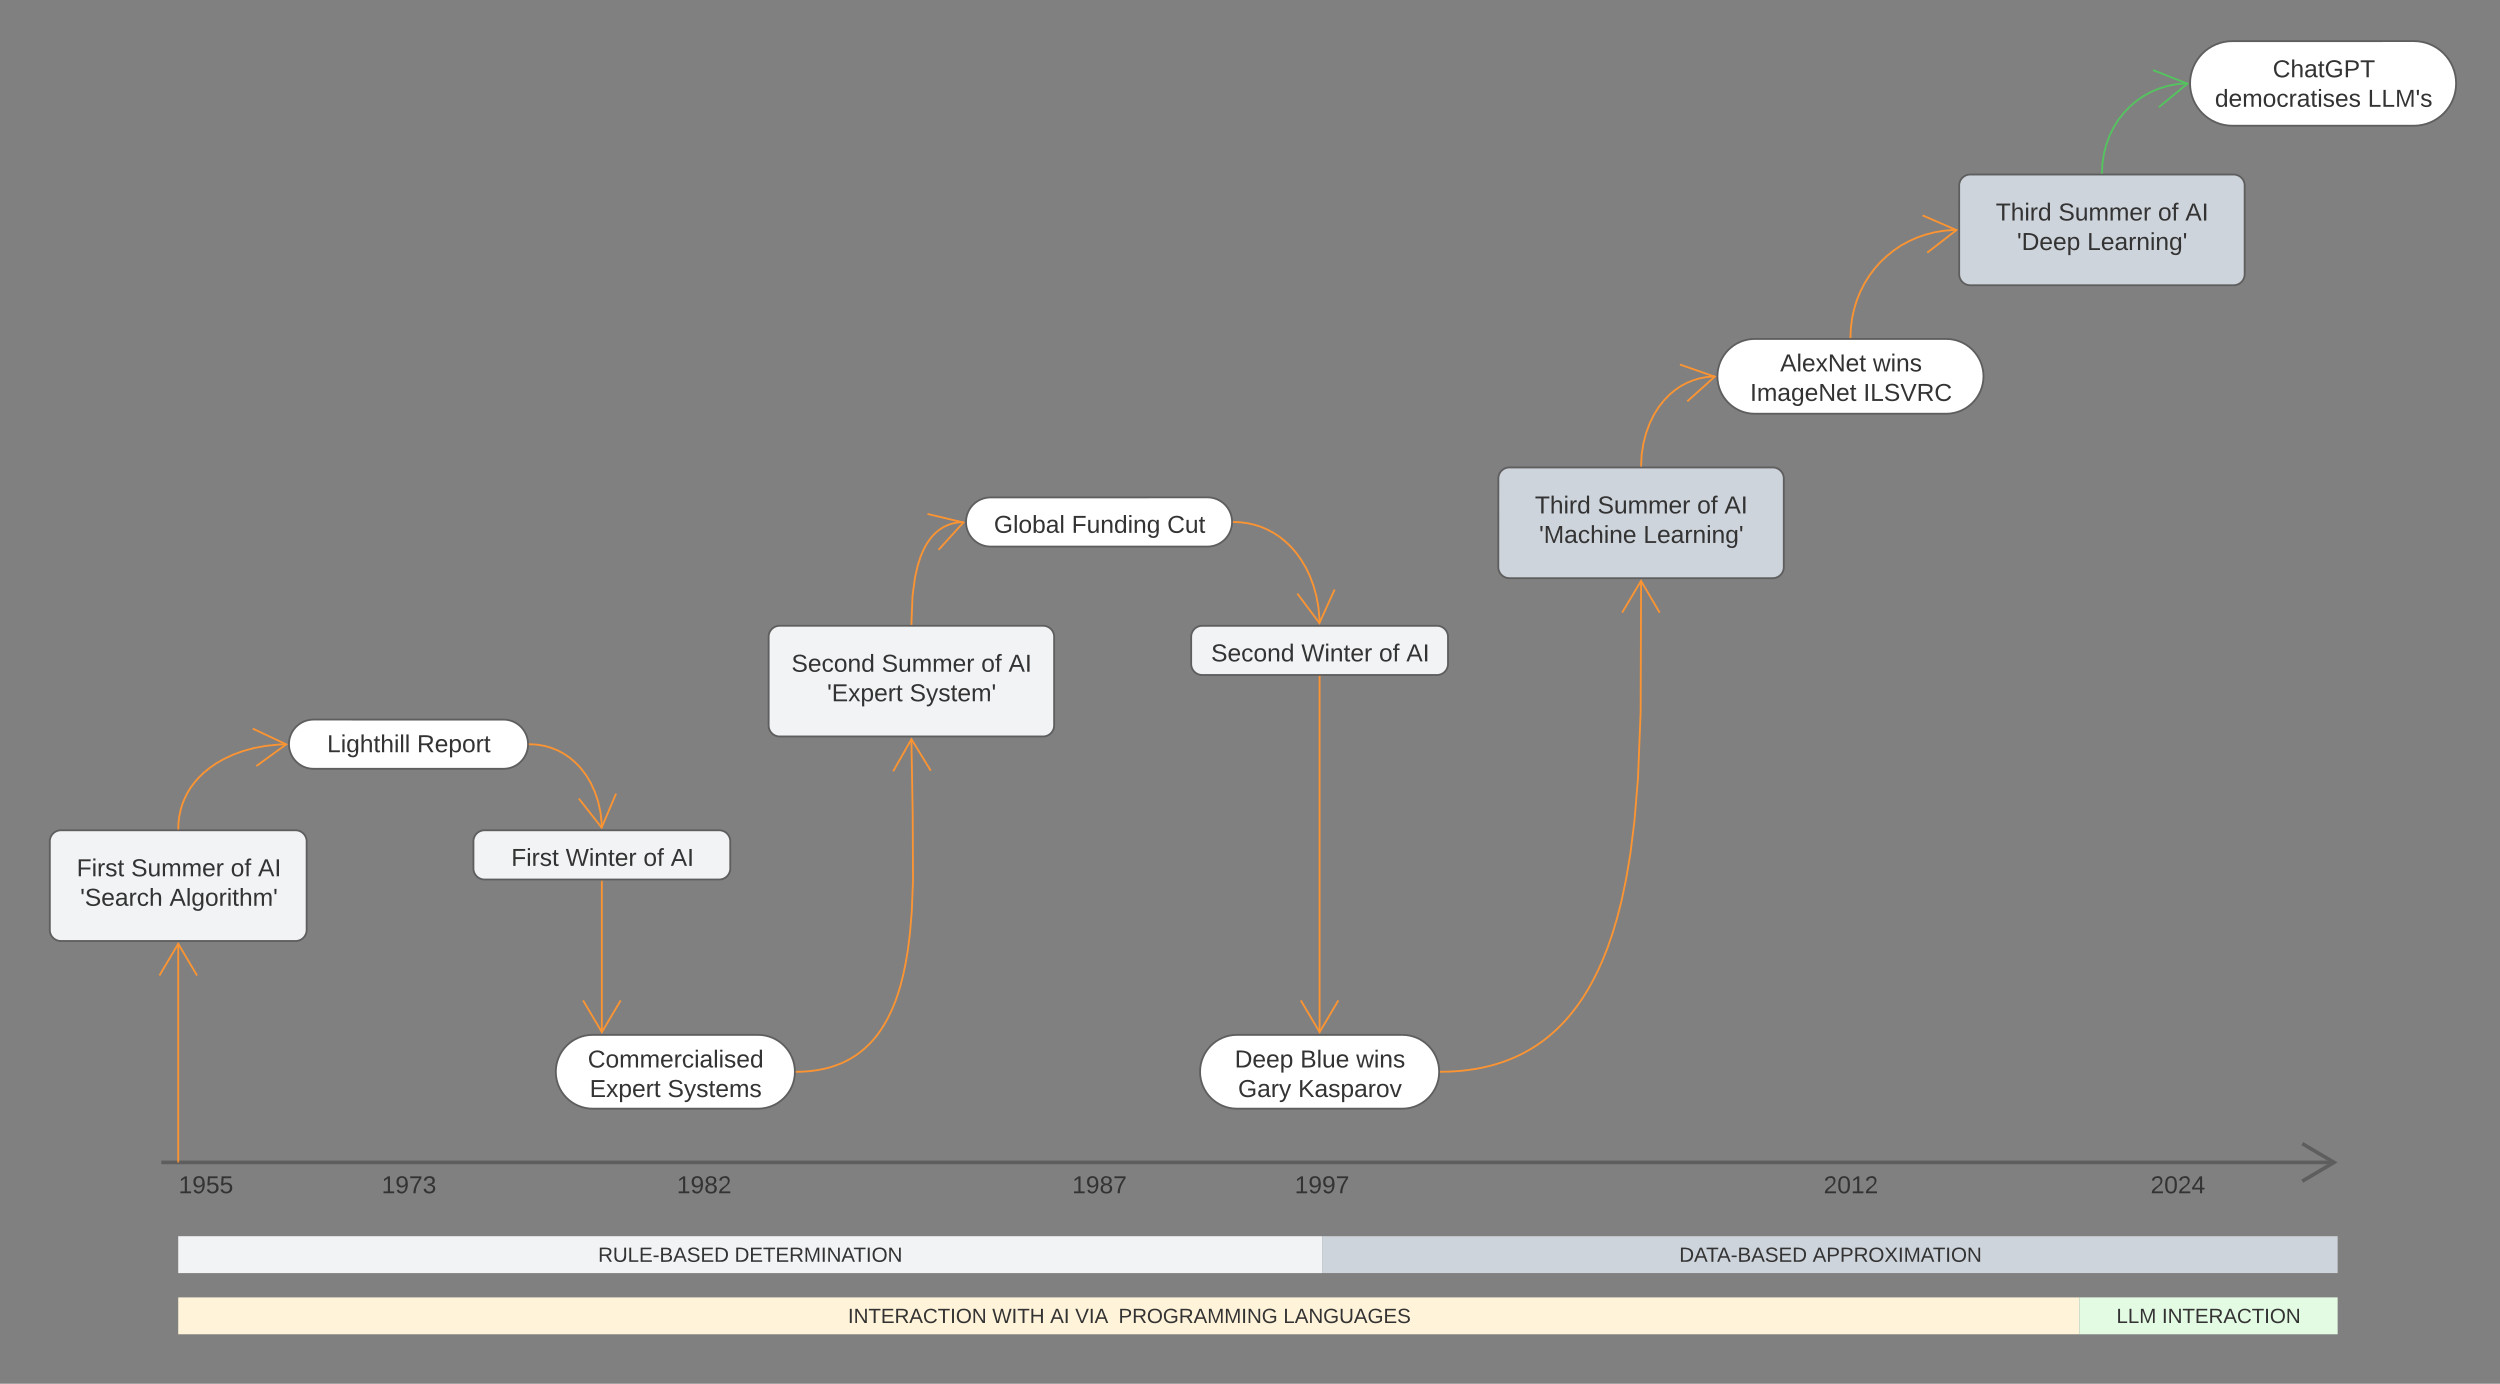 <svg xmlns="http://www.w3.org/2000/svg" xmlns:xlink="http://www.w3.org/1999/xlink" xmlns:lucid="lucid" width="1355" height="750"><rect width="100%" height="100%" fill="#808080" stroke="none"/><g transform="translate(-2133 -147)" lucid:page-tab-id="GHKNdJZUEBq8"><path d="M2220.42 777.02h1177.76" stroke="#5e5e5e" stroke-width="2" fill="none"/><path stroke="#5e5e5e" stroke-width=".05" fill="#5e5e5e"/><path d="M3380.82 787.2l17.2-10.18-17.2-10.18" stroke="#5e5e5e" stroke-width="2" fill="none"/><path d="M2189.6 777.02h109.48v26.85H2189.6z" fill="#fff" fill-opacity="0"/><use xlink:href="#a" transform="matrix(1,0,0,1,2194.605,782.024) translate(35.185 11.729)"/><path d="M2299.67 777.02h109.47v26.85h-109.47z" fill="#fff" fill-opacity="0"/><use xlink:href="#b" transform="matrix(1,0,0,1,2304.67,782.024) translate(35.185 11.729)"/><path d="M2459.67 777.02h109.47v26.85h-109.47z" fill="#fff" fill-opacity="0"/><use xlink:href="#c" transform="matrix(1,0,0,1,2464.67,782.024) translate(35.185 11.729)"/><path d="M2673.95 777.02h109.47v26.85h-109.47z" fill="#fff" fill-opacity="0"/><use xlink:href="#d" transform="matrix(1,0,0,1,2678.946,782.024) translate(35.185 11.729)"/><path d="M2794.54 777.02H2904v26.85h-109.46z" fill="#fff" fill-opacity="0"/><use xlink:href="#e" transform="matrix(1,0,0,1,2799.538,782.024) translate(35.185 11.729)"/><path d="M3081.2 777.02h109.48v26.85H3081.2z" fill="#fff" fill-opacity="0"/><use xlink:href="#f" transform="matrix(1,0,0,1,3086.206,782.024) translate(35.185 11.729)"/><path d="M3258.4 777.02h109.47v26.85H3258.4z" fill="#fff" fill-opacity="0"/><use xlink:href="#g" transform="matrix(1,0,0,1,3263.401,782.024) translate(35.185 11.729)"/><path d="M2160 603.02a6 6 0 0 1 6-6h127.2a6 6 0 0 1 6 6v48a6 6 0 0 1-6 6H2166a6 6 0 0 1-6-6z" stroke="#5e5e5e" fill="#f2f3f5"/><use xlink:href="#h" transform="matrix(1,0,0,1,2172,609.024) translate(2.556 12.917)"/><use xlink:href="#i" transform="matrix(1,0,0,1,2172,609.024) translate(32.074 12.917)"/><use xlink:href="#j" transform="matrix(1,0,0,1,2172,609.024) translate(86.037 12.917)"/><use xlink:href="#k" transform="matrix(1,0,0,1,2172,609.024) translate(100.852 12.917)"/><use xlink:href="#l" transform="matrix(1,0,0,1,2172,609.024) translate(4.463 28.917)"/><use xlink:href="#m" transform="matrix(1,0,0,1,2172,609.024) translate(52.87 28.917)"/><path d="M2229.6 776.52v-118.1" stroke="#fc9432" stroke-linejoin="round" fill="none"/><path d="M2230.08 777.02h-.95v-.5h.95z" stroke="#fc9432" stroke-width=".05" fill="#fc9432"/><path d="M2239.8 675.72l-10.2-17.2-10.18 17.2" stroke="#fc9432" fill="none"/><path d="M2405.88 537.02c7.36 0 13.33 5.97 13.33 13.34 0 7.36-5.96 13.33-13.32 13.33h-102.94c-7.37 0-13.34-5.98-13.34-13.34 0-7.37 5.97-13.34 13.34-13.34z" stroke="#5e5e5e" fill="#fff"/><use xlink:href="#n" transform="matrix(1,0,0,1,2296.605,544.024) translate(13.667 10.667)"/><use xlink:href="#o" transform="matrix(1,0,0,1,2296.605,544.024) translate(62.407 10.667)"/><path d="M2229.63 596.02l.13-3.25.44-3.5.7-3.3.96-3.16 1.2-3 1.46-2.94 1.73-2.85 2.03-2.77 2.37-2.72 2.74-2.66 3.17-2.6 3.66-2.54 4.2-2.4 4.8-2.24 5.44-2 6.03-1.65 6.55-1.2 6.94-.7 4-.12" stroke="#fc9432" stroke-linejoin="round" fill="none"/><path d="M2230.1 596.03l-.02.5h-.95l.02-.54z" stroke="#fc9432" stroke-width=".05" fill="#fc9432"/><path d="M2271.94 562.2l16.18-11.75-18.1-8.52" stroke="#fc9432" fill="none"/><path d="M2543.84 707.9c11.04 0 20 8.97 20 20 0 11.06-8.96 20-20 20h-89.6c-11.05 0-20-8.94-20-20 0-11.03 8.95-20 20-20z" stroke="#5e5e5e" fill="#fff"/><use xlink:href="#p" transform="matrix(1,0,0,1,2441.231,714.914) translate(10.352 10.667)"/><use xlink:href="#q" transform="matrix(1,0,0,1,2441.231,714.914) translate(11.37 26.667)"/><use xlink:href="#r" transform="matrix(1,0,0,1,2441.231,714.914) translate(53.556 26.667)"/><path d="M2420.2 550.38l3.74.2 3.94.65 3.7 1.03 3.55 1.4 3.38 1.8 3.27 2.2 3.12 2.66 2.95 3.14 2.8 3.66 2.53 4.23 2.2 4.78 1.8 5.33 1.28 5.78.66 6.12.07 2.25" stroke="#fc9432" stroke-linejoin="round" fill="none"/><path d="M2420.25 549.9l-.05.96-.55-.03.06-.47-.05-.48z" stroke="#fc9432" stroke-width=".05" fill="#fc9432"/><path d="M2446.72 579.83l12.36 15.72 7.82-18.4" stroke="#fc9432" fill="none"/><path d="M2459.2 624.7v81.8" stroke="#fc9432" stroke-linejoin="round" fill="none"/><path d="M2459.7 624.7h-.96v-.5h.95z" stroke="#fc9432" stroke-width=".05" fill="#fc9432"/><path d="M2449.03 689.22l10.18 17.2 10.2-17.2" stroke="#fc9432" fill="none"/><path d="M2549.6 492.17a6 6 0 0 1 6-6h142.74a6 6 0 0 1 6 6v48a6 6 0 0 1-6 6H2555.6a6 6 0 0 1-6-6z" stroke="#5e5e5e" fill="#f2f3f5"/><use xlink:href="#s" transform="matrix(1,0,0,1,2561.605,498.173) translate(0.37 12.917)"/><use xlink:href="#i" transform="matrix(1,0,0,1,2561.605,498.173) translate(49.259 12.917)"/><use xlink:href="#j" transform="matrix(1,0,0,1,2561.605,498.173) translate(103.222 12.917)"/><use xlink:href="#k" transform="matrix(1,0,0,1,2561.605,498.173) translate(118.037 12.917)"/><use xlink:href="#t" transform="matrix(1,0,0,1,2561.605,498.173) translate(19.685 28.917)"/><use xlink:href="#u" transform="matrix(1,0,0,1,2561.605,498.173) translate(64.389 28.917)"/><path d="M2564.84 727.9l2.88-.06 3.12-.2 2.88-.3 2.68-.4 2.5-.47 2.37-.55 2.22-.62 2.1-.7 2-.73 1.93-.8 1.85-.88 1.77-.93 1.7-1 1.67-1.05 1.62-1.12 1.57-1.2 1.55-1.27 1.5-1.36 1.5-1.45 1.46-1.56 1.46-1.68 1.43-1.8 1.4-1.96 1.42-2.13 1.4-2.33 1.4-2.55 1.4-2.82 1.4-3.14 1.4-3.5 1.37-3.98 1.36-4.53 1.34-5.25 1.3-6.17 1.26-7.4 1.14-9.14 1-11.85.66-16.77-.17-35.94-.7-40.76" stroke="#fc9432" stroke-linejoin="round" fill="none"/><path d="M2564.86 728.38h-.58l.06-.44-.02-.5h.52z" stroke="#fc9432" stroke-width=".05" fill="#fc9432"/><path d="M2637.47 564.7L2627 547.64l-9.9 17.4" stroke="#fc9432" fill="none"/><path d="M2787.45 416.57c7.37 0 13.34 5.98 13.34 13.34 0 7.37-5.98 13.34-13.35 13.34H2669.9c-7.35 0-13.32-5.97-13.32-13.33 0-7.35 5.97-13.32 13.33-13.32z" stroke="#5e5e5e" fill="#fff"/><use xlink:href="#v" transform="matrix(1,0,0,1,2663.508,423.505) translate(8.185 12.292)"/><use xlink:href="#w" transform="matrix(1,0,0,1,2663.508,423.505) translate(50.333 12.292)"/><use xlink:href="#x" transform="matrix(1,0,0,1,2663.508,423.505) translate(102.111 12.292)"/><path d="M2627 485.17l.6-15.27 1.3-9.68 1.5-6.68 1.57-4.87 1.58-3.7 1.56-2.93 1.56-2.35 1.53-1.95 1.53-1.6 1.56-1.37 1.58-1.16 1.64-1 1.73-.82 1.84-.7 1.97-.54 2.18-.4 2.43-.22h.5" stroke="#fc9432" stroke-linejoin="round" fill="none"/><path d="M2627.47 485.18l-.02.5h-.95l.02-.54z" stroke="#fc9432" stroke-width=".05" fill="#fc9432"/><path d="M2641.7 445l13.44-14.8-19.46-4.64" stroke="#fc9432" fill="none"/><path d="M2389.6 603.02a6 6 0 0 1 6-6h127.2a6 6 0 0 1 6 6v14.67a6 6 0 0 1-6 6h-127.2a6 6 0 0 1-6-6z" stroke="#5e5e5e" fill="#f2f3f5"/><use xlink:href="#h" transform="matrix(1,0,0,1,2396.605,604.024) translate(13.481 12.292)"/><use xlink:href="#y" transform="matrix(1,0,0,1,2396.605,604.024) translate(43 12.292)"/><use xlink:href="#j" transform="matrix(1,0,0,1,2396.605,604.024) translate(85.111 12.292)"/><use xlink:href="#z" transform="matrix(1,0,0,1,2396.605,604.024) translate(99.926 12.292)"/><path d="M2778.62 492.18a6 6 0 0 1 6-6h127.2a6 6 0 0 1 6 6v14.67a6 6 0 0 1-6 6h-127.2a6 6 0 0 1-6-6z" stroke="#5e5e5e" fill="#f2f3f5"/><use xlink:href="#s" transform="matrix(1,0,0,1,2785.618,493.18) translate(3.796 12.292)"/><use xlink:href="#y" transform="matrix(1,0,0,1,2785.618,493.18) translate(52.685 12.292)"/><use xlink:href="#j" transform="matrix(1,0,0,1,2785.618,493.18) translate(94.796 12.292)"/><use xlink:href="#z" transform="matrix(1,0,0,1,2785.618,493.18) translate(109.611 12.292)"/><path d="M2801.8 429.93l3.65.16 3.9.52 3.7.84 3.55 1.15 3.4 1.47 3.3 1.77 3.2 2.1 3.07 2.46 3 2.85 2.86 3.28 2.7 3.73 2.54 4.22 2.28 4.72 1.95 5.2 1.57 5.65 1.1 6 .57 6.3.06 2.42" stroke="#fc9432" stroke-linejoin="round" fill="none"/><path d="M2801.83 429.46l-.05.95-.55-.02.06-.47-.07-.47z" stroke="#fc9432" stroke-width=".05" fill="#fc9432"/><path d="M2836.14 468.7l11.98 16 8.26-18.2" stroke="#fc9432" fill="none"/><path d="M2893.03 707.9c11.04 0 20 8.97 20 20 0 11.06-8.96 20-20 20h-89.6c-11.06 0-20-8.94-20-20 0-11.03 8.94-20 20-20z" stroke="#5e5e5e" fill="#fff"/><use xlink:href="#A" transform="matrix(1,0,0,1,2790.42,714.914) translate(11.778 10.667)"/><use xlink:href="#B" transform="matrix(1,0,0,1,2790.42,714.914) translate(47.296 10.667)"/><use xlink:href="#C" transform="matrix(1,0,0,1,2790.42,714.914) translate(77.63 10.667)"/><use xlink:href="#D" transform="matrix(1,0,0,1,2790.42,714.914) translate(13.593 26.667)"/><use xlink:href="#E" transform="matrix(1,0,0,1,2790.42,714.914) translate(46.148 26.667)"/><path d="M2848.22 513.85V706.5" stroke="#fc9432" stroke-linejoin="round" fill="none"/><path d="M2848.7 513.86h-.95v-.5h.95z" stroke="#fc9432" stroke-width=".05" fill="#fc9432"/><path d="M2838.04 689.22l10.18 17.2 10.18-17.2" stroke="#fc9432" fill="none"/><path d="M2945.1 406.36a6 6 0 0 1 6-6h142.72a6 6 0 0 1 6 6v48a6 6 0 0 1-6 6h-142.74a6 6 0 0 1-6-6z" stroke="#5e5e5e" fill="#ced4db"/><use xlink:href="#F" transform="matrix(1,0,0,1,2957.085,412.364) translate(7.833 12.917)"/><use xlink:href="#i" transform="matrix(1,0,0,1,2957.085,412.364) translate(41.796 12.917)"/><use xlink:href="#j" transform="matrix(1,0,0,1,2957.085,412.364) translate(95.759 12.917)"/><use xlink:href="#k" transform="matrix(1,0,0,1,2957.085,412.364) translate(110.574 12.917)"/><use xlink:href="#G" transform="matrix(1,0,0,1,2957.085,412.364) translate(10.093 28.917)"/><use xlink:href="#H" transform="matrix(1,0,0,1,2957.085,412.364) translate(66.611 28.917)"/><path d="M2914.03 727.9l4.8-.1 4.9-.3 4.6-.48 4.3-.64 4.03-.77 3.82-.88 3.63-1.02 3.48-1.12 3.3-1.24 3.2-1.33 3.07-1.44 2.97-1.55 2.9-1.66 2.8-1.78 2.74-1.9 2.7-2.05 2.64-2.18 2.6-2.35 2.58-2.52 2.55-2.7 2.53-2.95 2.5-3.17 2.52-3.46 2.5-3.77 2.52-4.15 2.5-4.57 2.53-5.07 2.52-5.67 2.53-6.4 2.53-7.27 2.53-8.36 2.5-9.75 2.44-11.55 2.36-14 2.2-17.58 1.94-23.34 1.43-35.8.25-71.2" stroke="#fc9432" stroke-linejoin="round" fill="none"/><path d="M2914.05 728.38h-.58l.06-.44-.02-.5h.53z" stroke="#fc9432" stroke-width=".05" fill="#fc9432"/><path d="M3032.57 479.1l-10.12-17.25-10.24 17.17" stroke="#fc9432" fill="none"/><path d="M3187.77 330.7c11.2 0 20.28 9.08 20.28 20.28 0 11.2-9.08 20.27-20.28 20.27H3084.1c-11.18 0-20.26-9.07-20.26-20.27s9.08-20.28 20.27-20.28z" stroke="#5e5e5e" fill="#fff"/><g><use xlink:href="#I" transform="matrix(1,0,0,1,3070.768,337.633) translate(27.056 10.667)"/><use xlink:href="#C" transform="matrix(1,0,0,1,3070.768,337.633) translate(77.352 10.667)"/><use xlink:href="#J" transform="matrix(1,0,0,1,3070.768,337.633) translate(10.764 26.667)"/><use xlink:href="#K" transform="matrix(1,0,0,1,3070.768,337.633) translate(72.172 26.667)"/></g><path d="M3022.48 399.36l.3-5.9.95-6.15 1.5-5.74 1.95-5.23 2.3-4.66 2.58-4.1 2.77-3.52 2.9-3.03 3.05-2.56 3.13-2.15 3.27-1.75 3.38-1.4 3.55-1.08 3.74-.7 4-.36h.6" stroke="#fc9432" stroke-linejoin="round" fill="none"/><path d="M3022.95 399.38l-.02.48h-.95l.03-.53z" stroke="#fc9432" stroke-width=".05" fill="#fc9432"/><path d="M3047.5 364.53l14.87-13.36-18.87-6.6" stroke="#fc9432" fill="none"/><path d="M3194.87 247.6a6 6 0 0 1 6-6h142.74a6 6 0 0 1 6 6v48a6 6 0 0 1-6 6h-142.73a6 6 0 0 1-6-6z" stroke="#5e5e5e" fill="#ced4db"/><g><use xlink:href="#F" transform="matrix(1,0,0,1,3206.868,253.593) translate(7.833 12.917)"/><use xlink:href="#i" transform="matrix(1,0,0,1,3206.868,253.593) translate(41.796 12.917)"/><use xlink:href="#j" transform="matrix(1,0,0,1,3206.868,253.593) translate(95.759 12.917)"/><use xlink:href="#k" transform="matrix(1,0,0,1,3206.868,253.593) translate(110.574 12.917)"/><use xlink:href="#L" transform="matrix(1,0,0,1,3206.868,253.593) translate(19.333 28.917)"/><use xlink:href="#H" transform="matrix(1,0,0,1,3206.868,253.593) translate(57.37 28.917)"/></g><path d="M3135.96 329.7l.2-4.93.68-5.23 1.1-5.02 1.47-4.82 1.87-4.6 2.22-4.38 2.55-4.13 2.9-3.9 3.18-3.6 3.5-3.3 3.75-3.02 4-2.7 4.27-2.33 4.47-2 4.7-1.62 4.9-1.25 5.1-.83 5.3-.42 1.34-.02" stroke="#fc9432" stroke-linejoin="round" fill="none"/><path d="M3136.44 329.7l-.02.5h-.95l.02-.53z" stroke="#fc9432" stroke-width=".05" fill="#fc9432"/><path d="M3177.57 283.94l15.82-12.23-18.35-7.96" stroke="#fc9432" fill="none"/><path d="M2229.6 817.02h620v20h-620z" stroke="#000" stroke-opacity="0" fill="#f2f3f5"/><g><use xlink:href="#M" transform="matrix(1,0,0,1,2234.605,822.024) translate(222.562 8.889)"/><use xlink:href="#N" transform="matrix(1,0,0,1,2234.605,822.024) translate(296.512 8.889)"/></g><path d="M2849.6 817.02H3400v20h-550.4z" stroke="#000" stroke-opacity="0" fill="#ced4db"/><g><use xlink:href="#O" transform="matrix(1,0,0,1,2854.605,822.024) translate(188.54 8.889)"/><use xlink:href="#P" transform="matrix(1,0,0,1,2854.605,822.024) translate(260.824 8.889)"/></g><path d="M2229.6 850.18H3260v20H2229.6z" stroke="#000" stroke-opacity="0" fill="#fff3d9"/><g><use xlink:href="#Q" transform="matrix(1,0,0,1,2234.605,855.181) translate(357.969 8.889)"/><use xlink:href="#R" transform="matrix(1,0,0,1,2234.605,855.181) translate(436.179 8.889)"/><use xlink:href="#S" transform="matrix(1,0,0,1,2234.605,855.181) translate(467.568 8.889)"/><use xlink:href="#T" transform="matrix(1,0,0,1,2234.605,855.181) translate(481.148 8.889)"/><use xlink:href="#U" transform="matrix(1,0,0,1,2234.605,855.181) translate(504.605 8.889)"/><use xlink:href="#V" transform="matrix(1,0,0,1,2234.605,855.181) translate(593.957 8.889)"/></g><path d="M3260 850.18h140v20h-140z" stroke="#000" stroke-opacity="0" fill="#e3fae3"/><g><use xlink:href="#W" transform="matrix(1,0,0,1,3265,855.181) translate(15.108 8.889)"/><use xlink:href="#X" transform="matrix(1,0,0,1,3265,855.181) translate(39.769 8.889)"/></g><path d="M3441.28 169.28c12.66 0 22.93 10.26 22.93 22.93s-10.26 22.94-22.92 22.94h-98.35c-12.66 0-22.93-10.27-22.93-22.93s10.27-22.92 22.93-22.92z" stroke="#5e5e5e" fill="#fff"/><g><use xlink:href="#Y" transform="matrix(1,0,0,1,3326.93,176.208) translate(37.889 12.667)"/><use xlink:href="#Z" transform="matrix(1,0,0,1,3326.93,176.208) translate(6.542 28.667)"/><use xlink:href="#aa" transform="matrix(1,0,0,1,3326.93,176.208) translate(89.394 28.667)"/></g><path d="M3272.26 240.6l.26-5.05.82-5.3 1.32-5.06 1.78-4.78 2.22-4.47 2.6-4.13 2.97-3.8 3.3-3.4 3.57-3.03 3.84-2.63 4.1-2.22 4.3-1.8 4.53-1.35 4.77-.92 5-.44.95-.02" stroke="#54c45e" stroke-linejoin="round" fill="none"/><path d="M3272.74 240.6l-.03.5h-.94l.03-.54z" stroke="#54c45e" stroke-width=".05" fill="#54c45e"/><path d="M3303.1 205.1l15.43-12.74-18.6-7.37" stroke="#54c45e" fill="none"/><defs><path fill="#333" d="M27 0v-27h64v-190l-56 39v-29l58-41h29v221h61V0H27" id="ab"/><path fill="#333" d="M99-251c64 0 84 50 84 122C183-37 130 33 47-8c-14-7-20-23-25-40l30-5c6 39 69 39 84 7 9-19 16-44 16-74-10 22-31 35-62 35-49 0-73-33-73-83 0-54 28-83 82-83zm-1 141c31-1 51-18 51-49 0-36-14-67-51-67-34 0-49 23-49 58 0 34 15 58 49 58" id="ac"/><path fill="#333" d="M54-142c48-35 137-8 131 61C196 18 31 33 14-55l32-4c7 23 22 37 52 37 35-1 51-22 54-58 4-55-73-65-99-34H22l8-134h141v27H59" id="ad"/><g id="a"><use transform="matrix(0.037,0,0,0.037,0,0)" xlink:href="#ab"/><use transform="matrix(0.037,0,0,0.037,7.407,0)" xlink:href="#ac"/><use transform="matrix(0.037,0,0,0.037,14.815,0)" xlink:href="#ad"/><use transform="matrix(0.037,0,0,0.037,22.222,0)" xlink:href="#ad"/></g><path fill="#333" d="M64 0c3-98 48-159 88-221H18v-27h164v26C143-157 98-101 97 0H64" id="ae"/><path fill="#333" d="M126-127c33 6 58 20 58 59 0 88-139 92-164 29-3-8-5-16-6-25l32-3c6 27 21 44 54 44 32 0 52-15 52-46 0-38-36-46-79-43v-28c39 1 72-4 72-42 0-27-17-43-46-43-28 0-47 15-49 41l-32-3c6-42 35-63 81-64 48-1 79 21 79 65 0 36-21 52-52 59" id="af"/><g id="b"><use transform="matrix(0.037,0,0,0.037,0,0)" xlink:href="#ab"/><use transform="matrix(0.037,0,0,0.037,7.407,0)" xlink:href="#ac"/><use transform="matrix(0.037,0,0,0.037,14.815,0)" xlink:href="#ae"/><use transform="matrix(0.037,0,0,0.037,22.222,0)" xlink:href="#af"/></g><path fill="#333" d="M134-131c28 9 52 24 51 62-1 50-34 73-85 73S17-19 16-69c0-36 21-54 49-61-75-25-45-126 34-121 46 3 78 18 79 63 0 33-17 51-44 57zm-34-11c31 1 46-15 46-44 0-28-17-43-47-42-29 0-46 13-45 42 1 28 16 44 46 44zm1 122c35 0 51-18 51-52 0-30-18-46-53-46-33 0-51 17-51 47 0 34 19 51 53 51" id="ag"/><path fill="#333" d="M101-251c82-7 93 87 43 132L82-64C71-53 59-42 53-27h129V0H18c2-99 128-94 128-182 0-28-16-43-45-43s-46 15-49 41l-32-3c6-41 34-60 81-64" id="ah"/><g id="c"><use transform="matrix(0.037,0,0,0.037,0,0)" xlink:href="#ab"/><use transform="matrix(0.037,0,0,0.037,7.407,0)" xlink:href="#ac"/><use transform="matrix(0.037,0,0,0.037,14.815,0)" xlink:href="#ag"/><use transform="matrix(0.037,0,0,0.037,22.222,0)" xlink:href="#ah"/></g><g id="d"><use transform="matrix(0.037,0,0,0.037,0,0)" xlink:href="#ab"/><use transform="matrix(0.037,0,0,0.037,7.407,0)" xlink:href="#ac"/><use transform="matrix(0.037,0,0,0.037,14.815,0)" xlink:href="#ag"/><use transform="matrix(0.037,0,0,0.037,22.222,0)" xlink:href="#ae"/></g><g id="e"><use transform="matrix(0.037,0,0,0.037,0,0)" xlink:href="#ab"/><use transform="matrix(0.037,0,0,0.037,7.407,0)" xlink:href="#ac"/><use transform="matrix(0.037,0,0,0.037,14.815,0)" xlink:href="#ac"/><use transform="matrix(0.037,0,0,0.037,22.222,0)" xlink:href="#ae"/></g><path fill="#333" d="M101-251c68 0 85 55 85 127S166 4 100 4C33 4 14-52 14-124c0-73 17-127 87-127zm-1 229c47 0 54-49 54-102s-4-102-53-102c-51 0-55 48-55 102 0 53 5 102 54 102" id="ai"/><g id="f"><use transform="matrix(0.037,0,0,0.037,0,0)" xlink:href="#ah"/><use transform="matrix(0.037,0,0,0.037,7.407,0)" xlink:href="#ai"/><use transform="matrix(0.037,0,0,0.037,14.815,0)" xlink:href="#ab"/><use transform="matrix(0.037,0,0,0.037,22.222,0)" xlink:href="#ah"/></g><path fill="#333" d="M155-56V0h-30v-56H8v-25l114-167h33v167h35v25h-35zm-30-156c-27 46-58 90-88 131h88v-131" id="aj"/><g id="g"><use transform="matrix(0.037,0,0,0.037,0,0)" xlink:href="#ah"/><use transform="matrix(0.037,0,0,0.037,7.407,0)" xlink:href="#ai"/><use transform="matrix(0.037,0,0,0.037,14.815,0)" xlink:href="#ah"/><use transform="matrix(0.037,0,0,0.037,22.222,0)" xlink:href="#aj"/></g><path fill="#333" d="M63-220v92h138v28H63V0H30v-248h175v28H63" id="ak"/><path fill="#333" d="M24-231v-30h32v30H24zM24 0v-190h32V0H24" id="al"/><path fill="#333" d="M114-163C36-179 61-72 57 0H25l-1-190h30c1 12-1 29 2 39 6-27 23-49 58-41v29" id="am"/><path fill="#333" d="M135-143c-3-34-86-38-87 0 15 53 115 12 119 90S17 21 10-45l28-5c4 36 97 45 98 0-10-56-113-15-118-90-4-57 82-63 122-42 12 7 21 19 24 35" id="an"/><path fill="#333" d="M59-47c-2 24 18 29 38 22v24C64 9 27 4 27-40v-127H5v-23h24l9-43h21v43h35v23H59v120" id="ao"/><g id="h"><use transform="matrix(0.037,0,0,0.037,0,0)" xlink:href="#ak"/><use transform="matrix(0.037,0,0,0.037,8.111,0)" xlink:href="#al"/><use transform="matrix(0.037,0,0,0.037,11.037,0)" xlink:href="#am"/><use transform="matrix(0.037,0,0,0.037,15.444,0)" xlink:href="#an"/><use transform="matrix(0.037,0,0,0.037,22.111,0)" xlink:href="#ao"/></g><path fill="#333" d="M185-189c-5-48-123-54-124 2 14 75 158 14 163 119 3 78-121 87-175 55-17-10-28-26-33-46l33-7c5 56 141 63 141-1 0-78-155-14-162-118-5-82 145-84 179-34 5 7 8 16 11 25" id="ap"/><path fill="#333" d="M84 4C-5 8 30-112 23-190h32v120c0 31 7 50 39 49 72-2 45-101 50-169h31l1 190h-30c-1-10 1-25-2-33-11 22-28 36-60 37" id="aq"/><path fill="#333" d="M210-169c-67 3-38 105-44 169h-31v-121c0-29-5-50-35-48C34-165 62-65 56 0H25l-1-190h30c1 10-1 24 2 32 10-44 99-50 107 0 11-21 27-35 58-36 85-2 47 119 55 194h-31v-121c0-29-5-49-35-48" id="ar"/><path fill="#333" d="M100-194c63 0 86 42 84 106H49c0 40 14 67 53 68 26 1 43-12 49-29l28 8c-11 28-37 45-77 45C44 4 14-33 15-96c1-61 26-98 85-98zm52 81c6-60-76-77-97-28-3 7-6 17-6 28h103" id="as"/><g id="i"><use transform="matrix(0.037,0,0,0.037,0,0)" xlink:href="#ap"/><use transform="matrix(0.037,0,0,0.037,8.889,0)" xlink:href="#aq"/><use transform="matrix(0.037,0,0,0.037,16.296,0)" xlink:href="#ar"/><use transform="matrix(0.037,0,0,0.037,27.37,0)" xlink:href="#ar"/><use transform="matrix(0.037,0,0,0.037,38.444,0)" xlink:href="#as"/><use transform="matrix(0.037,0,0,0.037,45.852,0)" xlink:href="#am"/></g><path fill="#333" d="M100-194c62-1 85 37 85 99 1 63-27 99-86 99S16-35 15-95c0-66 28-99 85-99zM99-20c44 1 53-31 53-75 0-43-8-75-51-75s-53 32-53 75 10 74 51 75" id="at"/><path fill="#333" d="M101-234c-31-9-42 10-38 44h38v23H63V0H32v-167H5v-23h27c-7-52 17-82 69-68v24" id="au"/><g id="j"><use transform="matrix(0.037,0,0,0.037,0,0)" xlink:href="#at"/><use transform="matrix(0.037,0,0,0.037,7.407,0)" xlink:href="#au"/></g><path fill="#333" d="M205 0l-28-72H64L36 0H1l101-248h38L239 0h-34zm-38-99l-47-123c-12 45-31 82-46 123h93" id="av"/><path fill="#333" d="M33 0v-248h34V0H33" id="aw"/><g id="k"><use transform="matrix(0.037,0,0,0.037,0,0)" xlink:href="#av"/><use transform="matrix(0.037,0,0,0.037,8.889,0)" xlink:href="#aw"/></g><path fill="#333" d="M47-170H22l-4-78h33" id="ax"/><path fill="#333" d="M141-36C126-15 110 5 73 4 37 3 15-17 15-53c-1-64 63-63 125-63 3-35-9-54-41-54-24 1-41 7-42 31l-33-3c5-37 33-52 76-52 45 0 72 20 72 64v82c-1 20 7 32 28 27v20c-31 9-61-2-59-35zM48-53c0 20 12 33 32 33 41-3 63-29 60-74-43 2-92-5-92 41" id="ay"/><path fill="#333" d="M96-169c-40 0-48 33-48 73s9 75 48 75c24 0 41-14 43-38l32 2c-6 37-31 61-74 61-59 0-76-41-82-99-10-93 101-131 147-64 4 7 5 14 7 22l-32 3c-4-21-16-35-41-35" id="az"/><path fill="#333" d="M106-169C34-169 62-67 57 0H25v-261h32l-1 103c12-21 28-36 61-36 89 0 53 116 60 194h-32v-121c2-32-8-49-39-48" id="aA"/><g id="l"><use transform="matrix(0.037,0,0,0.037,0,0)" xlink:href="#ax"/><use transform="matrix(0.037,0,0,0.037,2.519,0)" xlink:href="#ap"/><use transform="matrix(0.037,0,0,0.037,11.407,0)" xlink:href="#as"/><use transform="matrix(0.037,0,0,0.037,18.815,0)" xlink:href="#ay"/><use transform="matrix(0.037,0,0,0.037,26.222,0)" xlink:href="#am"/><use transform="matrix(0.037,0,0,0.037,30.63,0)" xlink:href="#az"/><use transform="matrix(0.037,0,0,0.037,37.296,0)" xlink:href="#aA"/></g><path fill="#333" d="M24 0v-261h32V0H24" id="aB"/><path fill="#333" d="M177-190C167-65 218 103 67 71c-23-6-38-20-44-43l32-5c15 47 100 32 89-28v-30C133-14 115 1 83 1 29 1 15-40 15-95c0-56 16-97 71-98 29-1 48 16 59 35 1-10 0-23 2-32h30zM94-22c36 0 50-32 50-73 0-42-14-75-50-75-39 0-46 34-46 75s6 73 46 73" id="aC"/><g id="m"><use transform="matrix(0.037,0,0,0.037,0,0)" xlink:href="#av"/><use transform="matrix(0.037,0,0,0.037,8.889,0)" xlink:href="#aB"/><use transform="matrix(0.037,0,0,0.037,11.815,0)" xlink:href="#aC"/><use transform="matrix(0.037,0,0,0.037,19.222,0)" xlink:href="#at"/><use transform="matrix(0.037,0,0,0.037,26.63,0)" xlink:href="#am"/><use transform="matrix(0.037,0,0,0.037,31.037,0)" xlink:href="#al"/><use transform="matrix(0.037,0,0,0.037,33.963,0)" xlink:href="#ao"/><use transform="matrix(0.037,0,0,0.037,37.667,0)" xlink:href="#aA"/><use transform="matrix(0.037,0,0,0.037,45.074,0)" xlink:href="#ar"/><use transform="matrix(0.037,0,0,0.037,56.148,0)" xlink:href="#ax"/></g><path fill="#333" d="M30 0v-248h33v221h125V0H30" id="aD"/><g id="n"><use transform="matrix(0.037,0,0,0.037,0,0)" xlink:href="#aD"/><use transform="matrix(0.037,0,0,0.037,7.407,0)" xlink:href="#al"/><use transform="matrix(0.037,0,0,0.037,10.333,0)" xlink:href="#aC"/><use transform="matrix(0.037,0,0,0.037,17.741,0)" xlink:href="#aA"/><use transform="matrix(0.037,0,0,0.037,25.148,0)" xlink:href="#ao"/><use transform="matrix(0.037,0,0,0.037,28.852,0)" xlink:href="#aA"/><use transform="matrix(0.037,0,0,0.037,36.259,0)" xlink:href="#al"/><use transform="matrix(0.037,0,0,0.037,39.185,0)" xlink:href="#aB"/><use transform="matrix(0.037,0,0,0.037,42.111,0)" xlink:href="#aB"/></g><path fill="#333" d="M233-177c-1 41-23 64-60 70L243 0h-38l-65-103H63V0H30v-248c88 3 205-21 203 71zM63-129c60-2 137 13 137-47 0-61-80-42-137-45v92" id="aE"/><path fill="#333" d="M115-194c55 1 70 41 70 98S169 2 115 4C84 4 66-9 55-30l1 105H24l-1-265h31l2 30c10-21 28-34 59-34zm-8 174c40 0 45-34 45-75s-6-73-45-74c-42 0-51 32-51 76 0 43 10 73 51 73" id="aF"/><g id="o"><use transform="matrix(0.037,0,0,0.037,0,0)" xlink:href="#aE"/><use transform="matrix(0.037,0,0,0.037,9.593,0)" xlink:href="#as"/><use transform="matrix(0.037,0,0,0.037,17,0)" xlink:href="#aF"/><use transform="matrix(0.037,0,0,0.037,24.407,0)" xlink:href="#at"/><use transform="matrix(0.037,0,0,0.037,31.815,0)" xlink:href="#am"/><use transform="matrix(0.037,0,0,0.037,36.222,0)" xlink:href="#ao"/></g><path fill="#333" d="M212-179c-10-28-35-45-73-45-59 0-87 40-87 99 0 60 29 101 89 101 43 0 62-24 78-52l27 14C228-24 195 4 139 4 59 4 22-46 18-125c-6-104 99-153 187-111 19 9 31 26 39 46" id="aG"/><path fill="#333" d="M85-194c31 0 48 13 60 33l-1-100h32l1 261h-30c-2-10 0-23-3-31C134-8 116 4 85 4 32 4 16-35 15-94c0-66 23-100 70-100zm9 24c-40 0-46 34-46 75 0 40 6 74 45 74 42 0 51-32 51-76 0-42-9-74-50-73" id="aH"/><g id="p"><use transform="matrix(0.037,0,0,0.037,0,0)" xlink:href="#aG"/><use transform="matrix(0.037,0,0,0.037,9.593,0)" xlink:href="#at"/><use transform="matrix(0.037,0,0,0.037,17,0)" xlink:href="#ar"/><use transform="matrix(0.037,0,0,0.037,28.074,0)" xlink:href="#ar"/><use transform="matrix(0.037,0,0,0.037,39.148,0)" xlink:href="#as"/><use transform="matrix(0.037,0,0,0.037,46.556,0)" xlink:href="#am"/><use transform="matrix(0.037,0,0,0.037,50.963,0)" xlink:href="#az"/><use transform="matrix(0.037,0,0,0.037,57.63,0)" xlink:href="#al"/><use transform="matrix(0.037,0,0,0.037,60.556,0)" xlink:href="#ay"/><use transform="matrix(0.037,0,0,0.037,67.963,0)" xlink:href="#aB"/><use transform="matrix(0.037,0,0,0.037,70.889,0)" xlink:href="#al"/><use transform="matrix(0.037,0,0,0.037,73.815,0)" xlink:href="#an"/><use transform="matrix(0.037,0,0,0.037,80.481,0)" xlink:href="#as"/><use transform="matrix(0.037,0,0,0.037,87.889,0)" xlink:href="#aH"/></g><path fill="#333" d="M30 0v-248h187v28H63v79h144v27H63v87h162V0H30" id="aI"/><path fill="#333" d="M141 0L90-78 38 0H4l68-98-65-92h35l48 74 47-74h35l-64 92 68 98h-35" id="aJ"/><g id="q"><use transform="matrix(0.037,0,0,0.037,0,0)" xlink:href="#aI"/><use transform="matrix(0.037,0,0,0.037,8.889,0)" xlink:href="#aJ"/><use transform="matrix(0.037,0,0,0.037,15.556,0)" xlink:href="#aF"/><use transform="matrix(0.037,0,0,0.037,22.963,0)" xlink:href="#as"/><use transform="matrix(0.037,0,0,0.037,30.37,0)" xlink:href="#am"/><use transform="matrix(0.037,0,0,0.037,34.778,0)" xlink:href="#ao"/></g><path fill="#333" d="M179-190L93 31C79 59 56 82 12 73V49c39 6 53-20 64-50L1-190h34L92-34l54-156h33" id="aK"/><g id="r"><use transform="matrix(0.037,0,0,0.037,0,0)" xlink:href="#ap"/><use transform="matrix(0.037,0,0,0.037,8.889,0)" xlink:href="#aK"/><use transform="matrix(0.037,0,0,0.037,15.556,0)" xlink:href="#an"/><use transform="matrix(0.037,0,0,0.037,22.222,0)" xlink:href="#ao"/><use transform="matrix(0.037,0,0,0.037,25.926,0)" xlink:href="#as"/><use transform="matrix(0.037,0,0,0.037,33.333,0)" xlink:href="#ar"/><use transform="matrix(0.037,0,0,0.037,44.407,0)" xlink:href="#an"/></g><path fill="#333" d="M117-194c89-4 53 116 60 194h-32v-121c0-31-8-49-39-48C34-167 62-67 57 0H25l-1-190h30c1 10-1 24 2 32 11-22 29-35 61-36" id="aL"/><g id="s"><use transform="matrix(0.037,0,0,0.037,0,0)" xlink:href="#ap"/><use transform="matrix(0.037,0,0,0.037,8.889,0)" xlink:href="#as"/><use transform="matrix(0.037,0,0,0.037,16.296,0)" xlink:href="#az"/><use transform="matrix(0.037,0,0,0.037,22.963,0)" xlink:href="#at"/><use transform="matrix(0.037,0,0,0.037,30.37,0)" xlink:href="#aL"/><use transform="matrix(0.037,0,0,0.037,37.778,0)" xlink:href="#aH"/></g><g id="t"><use transform="matrix(0.037,0,0,0.037,0,0)" xlink:href="#ax"/><use transform="matrix(0.037,0,0,0.037,2.519,0)" xlink:href="#aI"/><use transform="matrix(0.037,0,0,0.037,11.407,0)" xlink:href="#aJ"/><use transform="matrix(0.037,0,0,0.037,18.074,0)" xlink:href="#aF"/><use transform="matrix(0.037,0,0,0.037,25.481,0)" xlink:href="#as"/><use transform="matrix(0.037,0,0,0.037,32.889,0)" xlink:href="#am"/><use transform="matrix(0.037,0,0,0.037,37.296,0)" xlink:href="#ao"/></g><g id="u"><use transform="matrix(0.037,0,0,0.037,0,0)" xlink:href="#ap"/><use transform="matrix(0.037,0,0,0.037,8.889,0)" xlink:href="#aK"/><use transform="matrix(0.037,0,0,0.037,15.556,0)" xlink:href="#an"/><use transform="matrix(0.037,0,0,0.037,22.222,0)" xlink:href="#ao"/><use transform="matrix(0.037,0,0,0.037,25.926,0)" xlink:href="#as"/><use transform="matrix(0.037,0,0,0.037,33.333,0)" xlink:href="#ar"/><use transform="matrix(0.037,0,0,0.037,44.407,0)" xlink:href="#ax"/></g><path fill="#333" d="M143 4C61 4 22-44 18-125c-5-107 100-154 193-111 17 8 29 25 37 43l-32 9c-13-25-37-40-76-40-61 0-88 39-88 99 0 61 29 100 91 101 35 0 62-11 79-27v-45h-74v-28h105v86C228-13 192 4 143 4" id="aM"/><path fill="#333" d="M115-194c53 0 69 39 70 98 0 66-23 100-70 100C84 3 66-7 56-30L54 0H23l1-261h32v101c10-23 28-34 59-34zm-8 174c40 0 45-34 45-75 0-40-5-75-45-74-42 0-51 32-51 76 0 43 10 73 51 73" id="aN"/><g id="v"><use transform="matrix(0.037,0,0,0.037,0,0)" xlink:href="#aM"/><use transform="matrix(0.037,0,0,0.037,10.37,0)" xlink:href="#aB"/><use transform="matrix(0.037,0,0,0.037,13.296,0)" xlink:href="#at"/><use transform="matrix(0.037,0,0,0.037,20.704,0)" xlink:href="#aN"/><use transform="matrix(0.037,0,0,0.037,28.111,0)" xlink:href="#ay"/><use transform="matrix(0.037,0,0,0.037,35.519,0)" xlink:href="#aB"/></g><g id="w"><use transform="matrix(0.037,0,0,0.037,0,0)" xlink:href="#ak"/><use transform="matrix(0.037,0,0,0.037,8.111,0)" xlink:href="#aq"/><use transform="matrix(0.037,0,0,0.037,15.519,0)" xlink:href="#aL"/><use transform="matrix(0.037,0,0,0.037,22.926,0)" xlink:href="#aH"/><use transform="matrix(0.037,0,0,0.037,30.333,0)" xlink:href="#al"/><use transform="matrix(0.037,0,0,0.037,33.259,0)" xlink:href="#aL"/><use transform="matrix(0.037,0,0,0.037,40.667,0)" xlink:href="#aC"/></g><g id="x"><use transform="matrix(0.037,0,0,0.037,0,0)" xlink:href="#aG"/><use transform="matrix(0.037,0,0,0.037,9.593,0)" xlink:href="#aq"/><use transform="matrix(0.037,0,0,0.037,17,0)" xlink:href="#ao"/></g><path fill="#333" d="M266 0h-40l-56-210L115 0H75L2-248h35L96-30l15-64 43-154h32l59 218 59-218h35" id="aO"/><g id="y"><use transform="matrix(0.037,0,0,0.037,0,0)" xlink:href="#aO"/><use transform="matrix(0.037,0,0,0.037,12.556,0)" xlink:href="#al"/><use transform="matrix(0.037,0,0,0.037,15.481,0)" xlink:href="#aL"/><use transform="matrix(0.037,0,0,0.037,22.889,0)" xlink:href="#ao"/><use transform="matrix(0.037,0,0,0.037,26.593,0)" xlink:href="#as"/><use transform="matrix(0.037,0,0,0.037,34,0)" xlink:href="#am"/></g><g id="z"><use transform="matrix(0.037,0,0,0.037,0,0)" xlink:href="#av"/><use transform="matrix(0.037,0,0,0.037,8.889,0)" xlink:href="#aw"/></g><path fill="#333" d="M30-248c118-7 216 8 213 122C240-48 200 0 122 0H30v-248zM63-27c89 8 146-16 146-99s-60-101-146-95v194" id="aP"/><g id="A"><use transform="matrix(0.037,0,0,0.037,0,0)" xlink:href="#aP"/><use transform="matrix(0.037,0,0,0.037,9.593,0)" xlink:href="#as"/><use transform="matrix(0.037,0,0,0.037,17,0)" xlink:href="#as"/><use transform="matrix(0.037,0,0,0.037,24.407,0)" xlink:href="#aF"/></g><path fill="#333" d="M160-131c35 5 61 23 61 61C221 17 115-2 30 0v-248c76 3 177-17 177 60 0 33-19 50-47 57zm-97-11c50-1 110 9 110-42 0-47-63-36-110-37v79zm0 115c55-2 124 14 124-45 0-56-70-42-124-44v89" id="aQ"/><g id="B"><use transform="matrix(0.037,0,0,0.037,0,0)" xlink:href="#aQ"/><use transform="matrix(0.037,0,0,0.037,8.889,0)" xlink:href="#aB"/><use transform="matrix(0.037,0,0,0.037,11.815,0)" xlink:href="#aq"/><use transform="matrix(0.037,0,0,0.037,19.222,0)" xlink:href="#as"/></g><path fill="#333" d="M206 0h-36l-40-164L89 0H53L-1-190h32L70-26l43-164h34l41 164 42-164h31" id="aR"/><g id="C"><use transform="matrix(0.037,0,0,0.037,0,0)" xlink:href="#aR"/><use transform="matrix(0.037,0,0,0.037,9.593,0)" xlink:href="#al"/><use transform="matrix(0.037,0,0,0.037,12.519,0)" xlink:href="#aL"/><use transform="matrix(0.037,0,0,0.037,19.926,0)" xlink:href="#an"/></g><g id="D"><use transform="matrix(0.037,0,0,0.037,0,0)" xlink:href="#aM"/><use transform="matrix(0.037,0,0,0.037,10.37,0)" xlink:href="#ay"/><use transform="matrix(0.037,0,0,0.037,17.778,0)" xlink:href="#am"/><use transform="matrix(0.037,0,0,0.037,22.185,0)" xlink:href="#aK"/></g><path fill="#333" d="M194 0L95-120 63-95V0H30v-248h33v124l119-124h40L117-140 236 0h-42" id="aS"/><path fill="#333" d="M108 0H70L1-190h34L89-25l56-165h34" id="aT"/><g id="E"><use transform="matrix(0.037,0,0,0.037,0,0)" xlink:href="#aS"/><use transform="matrix(0.037,0,0,0.037,8.889,0)" xlink:href="#ay"/><use transform="matrix(0.037,0,0,0.037,16.296,0)" xlink:href="#an"/><use transform="matrix(0.037,0,0,0.037,22.963,0)" xlink:href="#aF"/><use transform="matrix(0.037,0,0,0.037,30.37,0)" xlink:href="#ay"/><use transform="matrix(0.037,0,0,0.037,37.778,0)" xlink:href="#am"/><use transform="matrix(0.037,0,0,0.037,42.185,0)" xlink:href="#at"/><use transform="matrix(0.037,0,0,0.037,49.593,0)" xlink:href="#aT"/></g><path fill="#333" d="M127-220V0H93v-220H8v-28h204v28h-85" id="aU"/><g id="F"><use transform="matrix(0.037,0,0,0.037,0,0)" xlink:href="#aU"/><use transform="matrix(0.037,0,0,0.037,8.111,0)" xlink:href="#aA"/><use transform="matrix(0.037,0,0,0.037,15.519,0)" xlink:href="#al"/><use transform="matrix(0.037,0,0,0.037,18.444,0)" xlink:href="#am"/><use transform="matrix(0.037,0,0,0.037,22.852,0)" xlink:href="#aH"/></g><path fill="#333" d="M240 0l2-218c-23 76-54 145-80 218h-23L58-218 59 0H30v-248h44l77 211c21-75 51-140 76-211h43V0h-30" id="aV"/><g id="G"><use transform="matrix(0.037,0,0,0.037,0,0)" xlink:href="#ax"/><use transform="matrix(0.037,0,0,0.037,2.519,0)" xlink:href="#aV"/><use transform="matrix(0.037,0,0,0.037,13.593,0)" xlink:href="#ay"/><use transform="matrix(0.037,0,0,0.037,21,0)" xlink:href="#az"/><use transform="matrix(0.037,0,0,0.037,27.667,0)" xlink:href="#aA"/><use transform="matrix(0.037,0,0,0.037,35.074,0)" xlink:href="#al"/><use transform="matrix(0.037,0,0,0.037,38,0)" xlink:href="#aL"/><use transform="matrix(0.037,0,0,0.037,45.407,0)" xlink:href="#as"/></g><g id="H"><use transform="matrix(0.037,0,0,0.037,0,0)" xlink:href="#aD"/><use transform="matrix(0.037,0,0,0.037,7.407,0)" xlink:href="#as"/><use transform="matrix(0.037,0,0,0.037,14.815,0)" xlink:href="#ay"/><use transform="matrix(0.037,0,0,0.037,22.222,0)" xlink:href="#am"/><use transform="matrix(0.037,0,0,0.037,26.63,0)" xlink:href="#aL"/><use transform="matrix(0.037,0,0,0.037,34.037,0)" xlink:href="#al"/><use transform="matrix(0.037,0,0,0.037,36.963,0)" xlink:href="#aL"/><use transform="matrix(0.037,0,0,0.037,44.37,0)" xlink:href="#aC"/><use transform="matrix(0.037,0,0,0.037,51.778,0)" xlink:href="#ax"/></g><path fill="#333" d="M190 0L58-211 59 0H30v-248h39L202-35l-2-213h31V0h-41" id="aW"/><g id="I"><use transform="matrix(0.037,0,0,0.037,0,0)" xlink:href="#av"/><use transform="matrix(0.037,0,0,0.037,8.889,0)" xlink:href="#aB"/><use transform="matrix(0.037,0,0,0.037,11.815,0)" xlink:href="#as"/><use transform="matrix(0.037,0,0,0.037,19.222,0)" xlink:href="#aJ"/><use transform="matrix(0.037,0,0,0.037,25.889,0)" xlink:href="#aW"/><use transform="matrix(0.037,0,0,0.037,35.481,0)" xlink:href="#as"/><use transform="matrix(0.037,0,0,0.037,42.889,0)" xlink:href="#ao"/></g><g id="J"><use transform="matrix(0.037,0,0,0.037,0,0)" xlink:href="#aw"/><use transform="matrix(0.037,0,0,0.037,3.704,0)" xlink:href="#ar"/><use transform="matrix(0.037,0,0,0.037,14.778,0)" xlink:href="#ay"/><use transform="matrix(0.037,0,0,0.037,22.185,0)" xlink:href="#aC"/><use transform="matrix(0.037,0,0,0.037,29.593,0)" xlink:href="#as"/><use transform="matrix(0.037,0,0,0.037,37,0)" xlink:href="#aW"/><use transform="matrix(0.037,0,0,0.037,46.593,0)" xlink:href="#as"/><use transform="matrix(0.037,0,0,0.037,54,0)" xlink:href="#ao"/></g><path fill="#333" d="M137 0h-34L2-248h35l83 218 83-218h36" id="aX"/><g id="K"><use transform="matrix(0.037,0,0,0.037,0,0)" xlink:href="#aw"/><use transform="matrix(0.037,0,0,0.037,3.704,0)" xlink:href="#aD"/><use transform="matrix(0.037,0,0,0.037,11.111,0)" xlink:href="#ap"/><use transform="matrix(0.037,0,0,0.037,20,0)" xlink:href="#aX"/><use transform="matrix(0.037,0,0,0.037,28.889,0)" xlink:href="#aE"/><use transform="matrix(0.037,0,0,0.037,38.481,0)" xlink:href="#aG"/></g><g id="L"><use transform="matrix(0.037,0,0,0.037,0,0)" xlink:href="#ax"/><use transform="matrix(0.037,0,0,0.037,2.519,0)" xlink:href="#aP"/><use transform="matrix(0.037,0,0,0.037,12.111,0)" xlink:href="#as"/><use transform="matrix(0.037,0,0,0.037,19.519,0)" xlink:href="#as"/><use transform="matrix(0.037,0,0,0.037,26.926,0)" xlink:href="#aF"/></g><path fill="#333" d="M232-93c-1 65-40 97-104 97C67 4 28-28 28-90v-158h33c8 89-33 224 67 224 102 0 64-133 71-224h33v155" id="aY"/><path fill="#333" d="M16-82v-28h88v28H16" id="aZ"/><g id="M"><use transform="matrix(0.031,0,0,0.031,0,0)" xlink:href="#aE"/><use transform="matrix(0.031,0,0,0.031,7.994,0)" xlink:href="#aY"/><use transform="matrix(0.031,0,0,0.031,15.988,0)" xlink:href="#aD"/><use transform="matrix(0.031,0,0,0.031,22.16,0)" xlink:href="#aI"/><use transform="matrix(0.031,0,0,0.031,29.568,0)" xlink:href="#aZ"/><use transform="matrix(0.031,0,0,0.031,33.241,0)" xlink:href="#aQ"/><use transform="matrix(0.031,0,0,0.031,40.648,0)" xlink:href="#av"/><use transform="matrix(0.031,0,0,0.031,48.056,0)" xlink:href="#ap"/><use transform="matrix(0.031,0,0,0.031,55.463,0)" xlink:href="#aI"/><use transform="matrix(0.031,0,0,0.031,62.87,0)" xlink:href="#aP"/></g><path fill="#333" d="M140-251c81 0 123 46 123 126C263-46 219 4 140 4 59 4 17-45 17-125s42-126 123-126zm0 227c63 0 89-41 89-101s-29-99-89-99c-61 0-89 39-89 99S79-25 140-24" id="ba"/><g id="N"><use transform="matrix(0.031,0,0,0.031,0,0)" xlink:href="#aP"/><use transform="matrix(0.031,0,0,0.031,7.994,0)" xlink:href="#aI"/><use transform="matrix(0.031,0,0,0.031,15.401,0)" xlink:href="#aU"/><use transform="matrix(0.031,0,0,0.031,22.16,0)" xlink:href="#aI"/><use transform="matrix(0.031,0,0,0.031,29.568,0)" xlink:href="#aE"/><use transform="matrix(0.031,0,0,0.031,37.562,0)" xlink:href="#aV"/><use transform="matrix(0.031,0,0,0.031,46.79,0)" xlink:href="#aw"/><use transform="matrix(0.031,0,0,0.031,49.877,0)" xlink:href="#aW"/><use transform="matrix(0.031,0,0,0.031,57.87,0)" xlink:href="#av"/><use transform="matrix(0.031,0,0,0.031,64.444,0)" xlink:href="#aU"/><use transform="matrix(0.031,0,0,0.031,71.204,0)" xlink:href="#aw"/><use transform="matrix(0.031,0,0,0.031,74.29,0)" xlink:href="#ba"/><use transform="matrix(0.031,0,0,0.031,82.932,0)" xlink:href="#aW"/></g><g id="O"><use transform="matrix(0.031,0,0,0.031,0,0)" xlink:href="#aP"/><use transform="matrix(0.031,0,0,0.031,7.994,0)" xlink:href="#av"/><use transform="matrix(0.031,0,0,0.031,14.568,0)" xlink:href="#aU"/><use transform="matrix(0.031,0,0,0.031,20.494,0)" xlink:href="#av"/><use transform="matrix(0.031,0,0,0.031,27.901,0)" xlink:href="#aZ"/><use transform="matrix(0.031,0,0,0.031,31.574,0)" xlink:href="#aQ"/><use transform="matrix(0.031,0,0,0.031,38.981,0)" xlink:href="#av"/><use transform="matrix(0.031,0,0,0.031,46.389,0)" xlink:href="#ap"/><use transform="matrix(0.031,0,0,0.031,53.796,0)" xlink:href="#aI"/><use transform="matrix(0.031,0,0,0.031,61.204,0)" xlink:href="#aP"/></g><path fill="#333" d="M30-248c87 1 191-15 191 75 0 78-77 80-158 76V0H30v-248zm33 125c57 0 124 11 124-50 0-59-68-47-124-48v98" id="bb"/><path fill="#333" d="M195 0l-74-108L45 0H8l94-129-87-119h37l69 98 67-98h37l-84 118L233 0h-38" id="bc"/><g id="P"><use transform="matrix(0.031,0,0,0.031,0,0)" xlink:href="#av"/><use transform="matrix(0.031,0,0,0.031,7.407,0)" xlink:href="#bb"/><use transform="matrix(0.031,0,0,0.031,14.815,0)" xlink:href="#bb"/><use transform="matrix(0.031,0,0,0.031,22.222,0)" xlink:href="#aE"/><use transform="matrix(0.031,0,0,0.031,30.216,0)" xlink:href="#ba"/><use transform="matrix(0.031,0,0,0.031,38.858,0)" xlink:href="#bc"/><use transform="matrix(0.031,0,0,0.031,46.265,0)" xlink:href="#aw"/><use transform="matrix(0.031,0,0,0.031,49.352,0)" xlink:href="#aV"/><use transform="matrix(0.031,0,0,0.031,58.58,0)" xlink:href="#av"/><use transform="matrix(0.031,0,0,0.031,65.154,0)" xlink:href="#aU"/><use transform="matrix(0.031,0,0,0.031,71.914,0)" xlink:href="#aw"/><use transform="matrix(0.031,0,0,0.031,75,0)" xlink:href="#ba"/><use transform="matrix(0.031,0,0,0.031,83.642,0)" xlink:href="#aW"/></g><g id="Q"><use transform="matrix(0.031,0,0,0.031,0,0)" xlink:href="#aw"/><use transform="matrix(0.031,0,0,0.031,3.086,0)" xlink:href="#aW"/><use transform="matrix(0.031,0,0,0.031,11.08,0)" xlink:href="#aU"/><use transform="matrix(0.031,0,0,0.031,17.84,0)" xlink:href="#aI"/><use transform="matrix(0.031,0,0,0.031,25.247,0)" xlink:href="#aE"/><use transform="matrix(0.031,0,0,0.031,33.241,0)" xlink:href="#av"/><use transform="matrix(0.031,0,0,0.031,40.648,0)" xlink:href="#aG"/><use transform="matrix(0.031,0,0,0.031,48.642,0)" xlink:href="#aU"/><use transform="matrix(0.031,0,0,0.031,55.401,0)" xlink:href="#aw"/><use transform="matrix(0.031,0,0,0.031,58.488,0)" xlink:href="#ba"/><use transform="matrix(0.031,0,0,0.031,67.13,0)" xlink:href="#aW"/></g><path fill="#333" d="M197 0v-115H63V0H30v-248h33v105h134v-105h34V0h-34" id="bd"/><g id="R"><use transform="matrix(0.031,0,0,0.031,0,0)" xlink:href="#aO"/><use transform="matrix(0.031,0,0,0.031,10.463,0)" xlink:href="#aw"/><use transform="matrix(0.031,0,0,0.031,13.549,0)" xlink:href="#aU"/><use transform="matrix(0.031,0,0,0.031,20.309,0)" xlink:href="#bd"/></g><g id="S"><use transform="matrix(0.031,0,0,0.031,0,0)" xlink:href="#av"/><use transform="matrix(0.031,0,0,0.031,7.407,0)" xlink:href="#aw"/></g><g id="T"><use transform="matrix(0.031,0,0,0.031,0,0)" xlink:href="#aX"/><use transform="matrix(0.031,0,0,0.031,7.407,0)" xlink:href="#aw"/><use transform="matrix(0.031,0,0,0.031,10.494,0)" xlink:href="#av"/></g><g id="U"><use transform="matrix(0.031,0,0,0.031,0,0)" xlink:href="#bb"/><use transform="matrix(0.031,0,0,0.031,7.407,0)" xlink:href="#aE"/><use transform="matrix(0.031,0,0,0.031,15.401,0)" xlink:href="#ba"/><use transform="matrix(0.031,0,0,0.031,24.043,0)" xlink:href="#aM"/><use transform="matrix(0.031,0,0,0.031,32.685,0)" xlink:href="#aE"/><use transform="matrix(0.031,0,0,0.031,40.679,0)" xlink:href="#av"/><use transform="matrix(0.031,0,0,0.031,48.086,0)" xlink:href="#aV"/><use transform="matrix(0.031,0,0,0.031,57.315,0)" xlink:href="#aV"/><use transform="matrix(0.031,0,0,0.031,66.543,0)" xlink:href="#aw"/><use transform="matrix(0.031,0,0,0.031,69.63,0)" xlink:href="#aW"/><use transform="matrix(0.031,0,0,0.031,77.623,0)" xlink:href="#aM"/></g><g id="V"><use transform="matrix(0.031,0,0,0.031,0,0)" xlink:href="#aD"/><use transform="matrix(0.031,0,0,0.031,6.173,0)" xlink:href="#av"/><use transform="matrix(0.031,0,0,0.031,13.58,0)" xlink:href="#aW"/><use transform="matrix(0.031,0,0,0.031,21.574,0)" xlink:href="#aM"/><use transform="matrix(0.031,0,0,0.031,30.216,0)" xlink:href="#aY"/><use transform="matrix(0.031,0,0,0.031,38.21,0)" xlink:href="#av"/><use transform="matrix(0.031,0,0,0.031,45.617,0)" xlink:href="#aM"/><use transform="matrix(0.031,0,0,0.031,54.259,0)" xlink:href="#aI"/><use transform="matrix(0.031,0,0,0.031,61.667,0)" xlink:href="#ap"/></g><g id="W"><use transform="matrix(0.031,0,0,0.031,0,0)" xlink:href="#aD"/><use transform="matrix(0.031,0,0,0.031,6.173,0)" xlink:href="#aD"/><use transform="matrix(0.031,0,0,0.031,12.346,0)" xlink:href="#aV"/></g><g id="X"><use transform="matrix(0.031,0,0,0.031,0,0)" xlink:href="#aw"/><use transform="matrix(0.031,0,0,0.031,3.086,0)" xlink:href="#aW"/><use transform="matrix(0.031,0,0,0.031,11.08,0)" xlink:href="#aU"/><use transform="matrix(0.031,0,0,0.031,17.84,0)" xlink:href="#aI"/><use transform="matrix(0.031,0,0,0.031,25.247,0)" xlink:href="#aE"/><use transform="matrix(0.031,0,0,0.031,33.241,0)" xlink:href="#av"/><use transform="matrix(0.031,0,0,0.031,40.648,0)" xlink:href="#aG"/><use transform="matrix(0.031,0,0,0.031,48.642,0)" xlink:href="#aU"/><use transform="matrix(0.031,0,0,0.031,55.401,0)" xlink:href="#aw"/><use transform="matrix(0.031,0,0,0.031,58.488,0)" xlink:href="#ba"/><use transform="matrix(0.031,0,0,0.031,67.13,0)" xlink:href="#aW"/></g><g id="Y"><use transform="matrix(0.037,0,0,0.037,0,0)" xlink:href="#aG"/><use transform="matrix(0.037,0,0,0.037,9.593,0)" xlink:href="#aA"/><use transform="matrix(0.037,0,0,0.037,17,0)" xlink:href="#ay"/><use transform="matrix(0.037,0,0,0.037,24.407,0)" xlink:href="#ao"/><use transform="matrix(0.037,0,0,0.037,28.111,0)" xlink:href="#aM"/><use transform="matrix(0.037,0,0,0.037,38.481,0)" xlink:href="#bb"/><use transform="matrix(0.037,0,0,0.037,47.37,0)" xlink:href="#aU"/></g><g id="Z"><use transform="matrix(0.037,0,0,0.037,0,0)" xlink:href="#aH"/><use transform="matrix(0.037,0,0,0.037,7.407,0)" xlink:href="#as"/><use transform="matrix(0.037,0,0,0.037,14.815,0)" xlink:href="#ar"/><use transform="matrix(0.037,0,0,0.037,25.889,0)" xlink:href="#at"/><use transform="matrix(0.037,0,0,0.037,33.296,0)" xlink:href="#az"/><use transform="matrix(0.037,0,0,0.037,39.963,0)" xlink:href="#am"/><use transform="matrix(0.037,0,0,0.037,44.37,0)" xlink:href="#ay"/><use transform="matrix(0.037,0,0,0.037,51.778,0)" xlink:href="#ao"/><use transform="matrix(0.037,0,0,0.037,55.481,0)" xlink:href="#al"/><use transform="matrix(0.037,0,0,0.037,58.407,0)" xlink:href="#an"/><use transform="matrix(0.037,0,0,0.037,65.074,0)" xlink:href="#as"/><use transform="matrix(0.037,0,0,0.037,72.481,0)" xlink:href="#an"/></g><g id="aa"><use transform="matrix(0.037,0,0,0.037,0,0)" xlink:href="#aD"/><use transform="matrix(0.037,0,0,0.037,7.407,0)" xlink:href="#aD"/><use transform="matrix(0.037,0,0,0.037,14.815,0)" xlink:href="#aV"/><use transform="matrix(0.037,0,0,0.037,25.889,0)" xlink:href="#ax"/><use transform="matrix(0.037,0,0,0.037,28.407,0)" xlink:href="#an"/></g></defs></g></svg>
